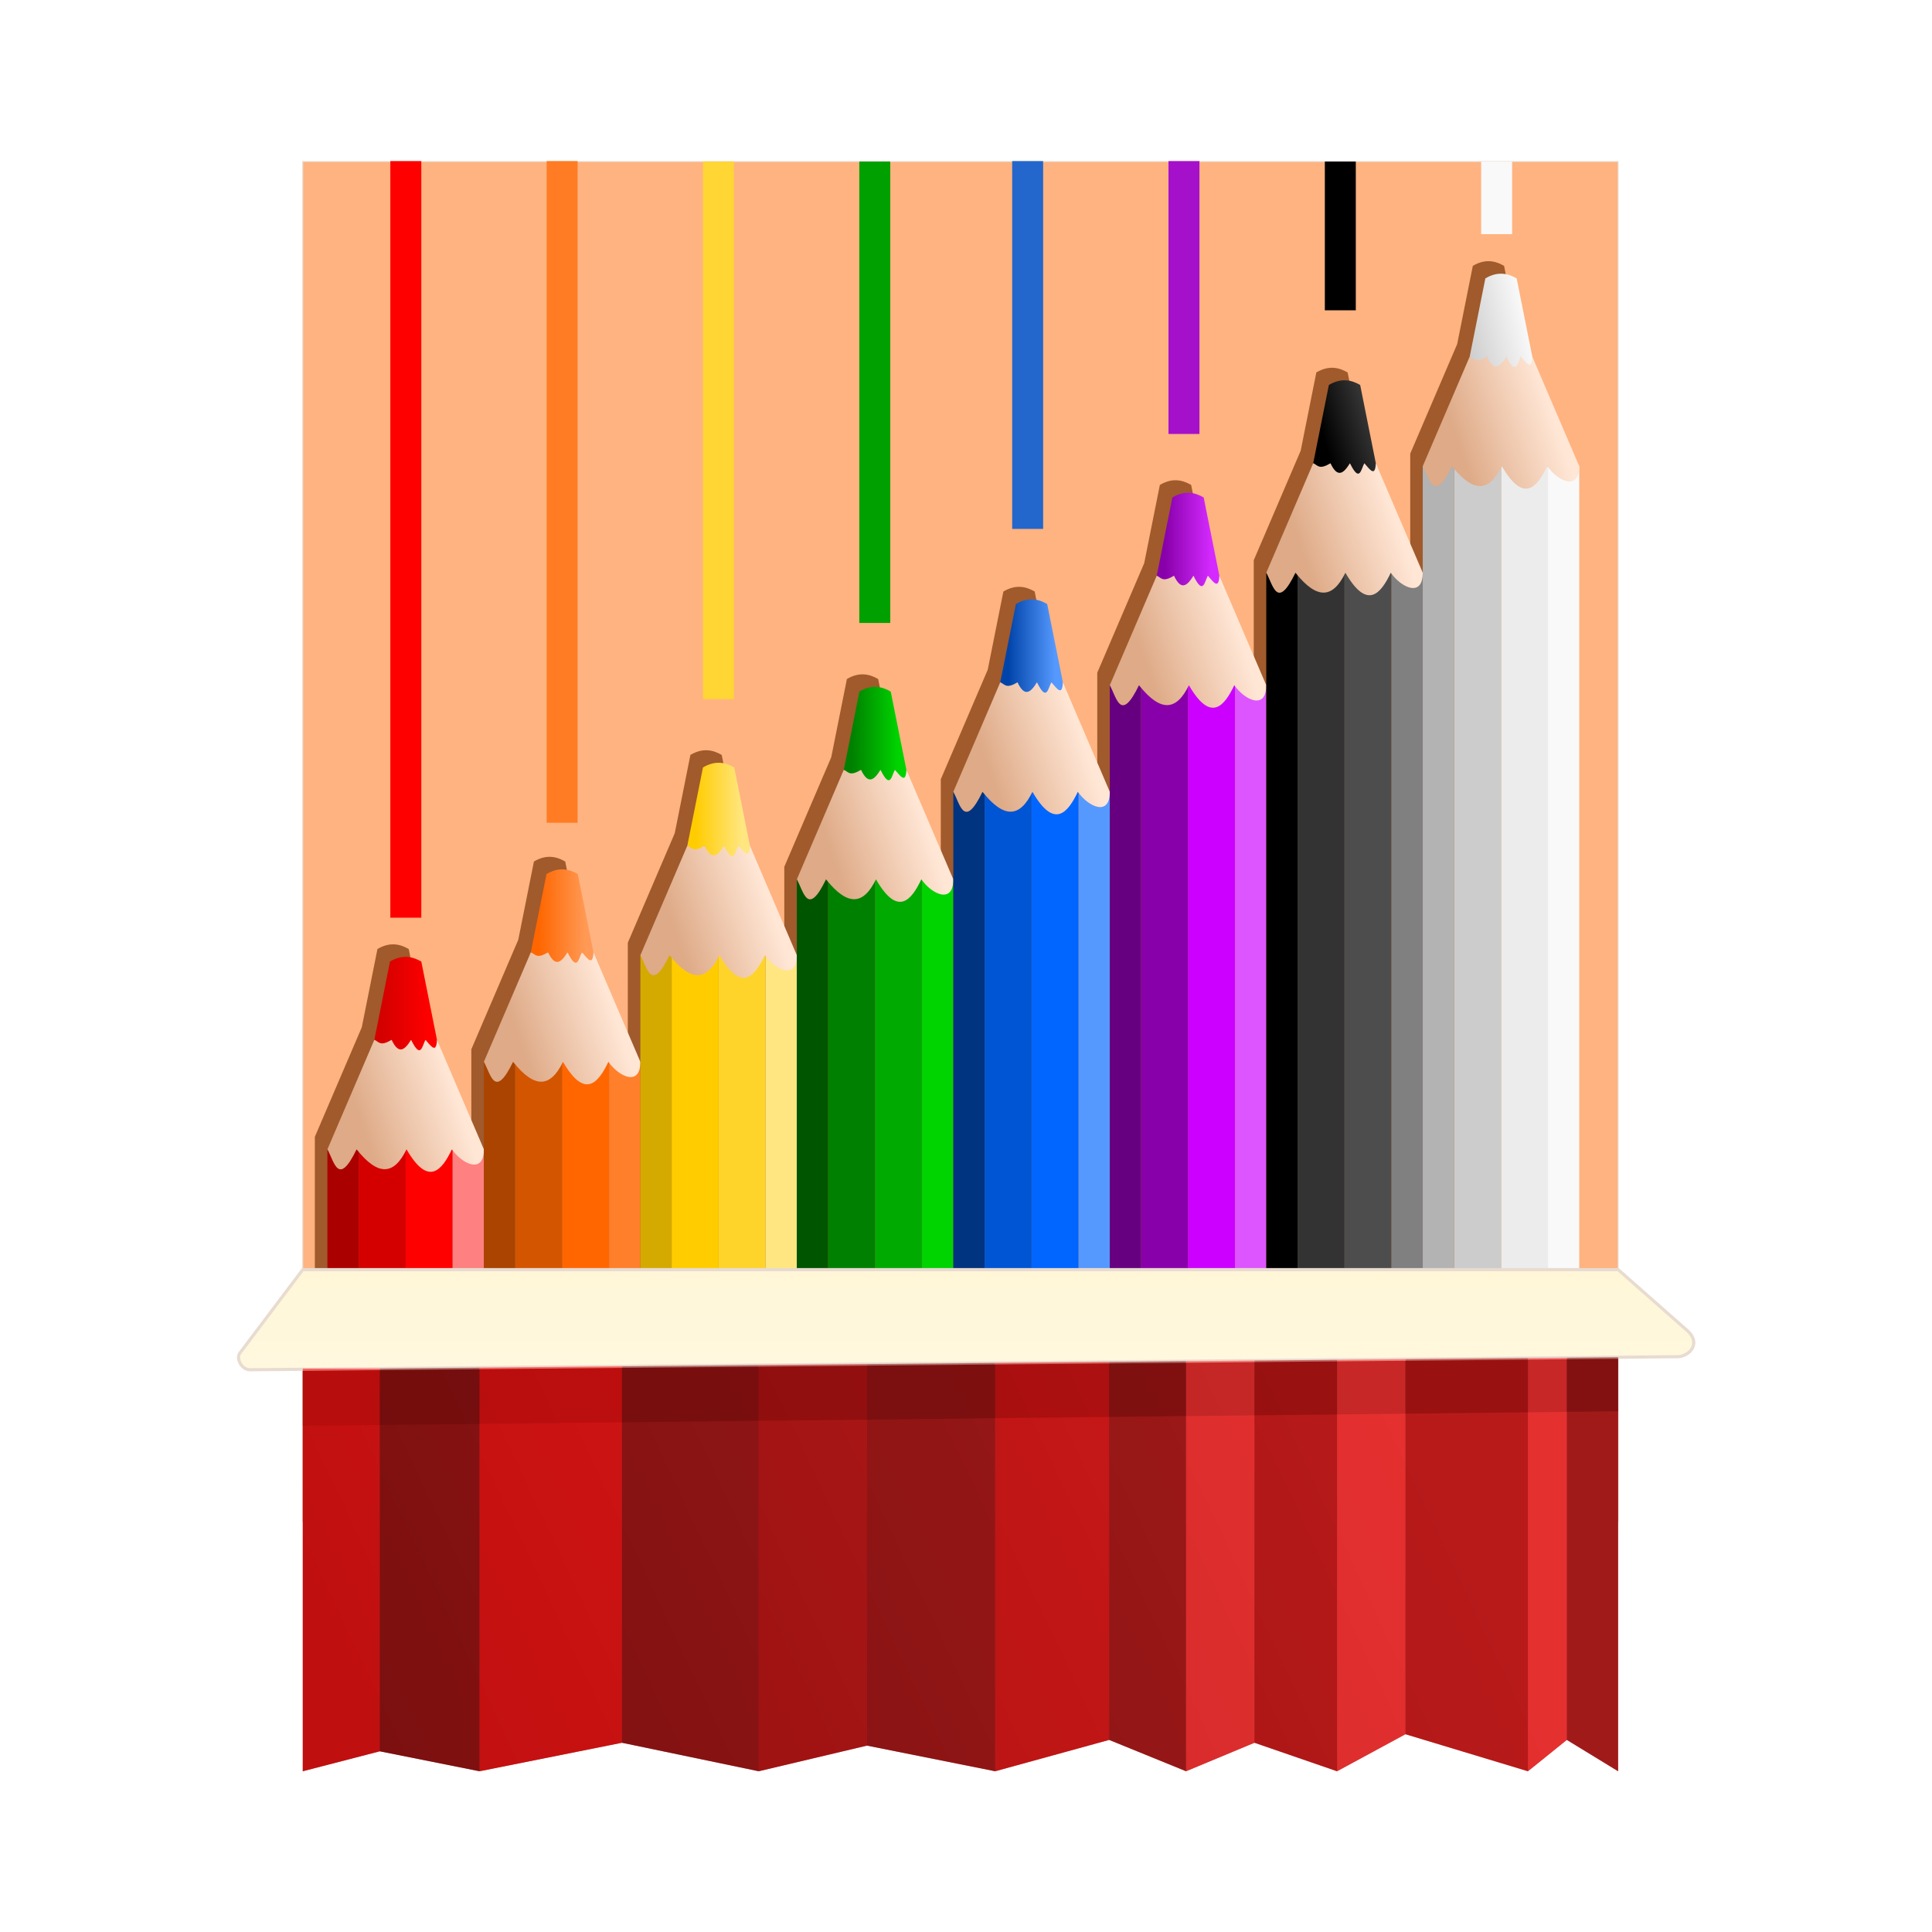 <svg:svg xmlns:dc="http://purl.org/dc/elements/1.1/" xmlns:ns1="http://sodipodi.sourceforge.net/DTD/sodipodi-0.dtd" xmlns:ns2="http://www.inkscape.org/namespaces/inkscape" xmlns:ns3="http://www.w3.org/1999/xlink" xmlns:ns5="http://creativecommons.org/ns#" xmlns:rdf="http://www.w3.org/1999/02/22-rdf-syntax-ns#" xmlns:svg="http://www.w3.org/2000/svg" height="429.052" id="svg2" version="1.1" viewBox="-52.596 -35.754 429.052 429.052" width="429.052" ns1:docname="color-pencil.svg" ns2:export-filename="C:\Users\Gustavo Ferreira\Dropbox\GRAPHIC STOCK IMAGENS\color-pencil.png" ns2:export-xdpi="350" ns2:export-ydpi="350" ns2:version="0.91 r13725">
  <svg:defs id="defs4">
    <svg:linearGradient id="linearGradient4375" ns2:collect="always">
      <svg:stop id="stop4377" offset="0" style="stop-color:#782121;stop-opacity:1" />
      <svg:stop id="stop4379" offset="1" style="stop-color:#c83737;stop-opacity:1" />
    </svg:linearGradient>
    <svg:linearGradient id="linearGradient4367" ns2:collect="always">
      <svg:stop id="stop4369" offset="0" style="stop-color:#fff8df;stop-opacity:1" />
      <svg:stop id="stop4371" offset="1" style="stop-color:#fff6d5;stop-opacity:1" />
    </svg:linearGradient>
    <svg:linearGradient id="linearGradient4352" ns2:collect="always">
      <svg:stop id="stop4354" offset="0" style="stop-color:black;stop-opacity:1" />
      <svg:stop id="stop4356" offset="1" style="stop-color:#333;stop-opacity:1" />
    </svg:linearGradient>
    <svg:linearGradient id="linearGradient4346" ns2:collect="always">
      <svg:stop id="stop4348" offset="0" style="stop-color:#ccc;stop-opacity:1" />
      <svg:stop id="stop4350" offset="1" style="stop-color:#f9f9f9;stop-opacity:1" />
    </svg:linearGradient>
    <svg:linearGradient id="linearGradient4304" ns2:collect="always">
      <svg:stop id="stop4306" offset="0" style="stop-color:#80a;stop-opacity:1" />
      <svg:stop id="stop4308" offset="1" style="stop-color:#d42aff;stop-opacity:1" />
    </svg:linearGradient>
    <svg:linearGradient id="linearGradient4298" ns2:collect="always">
      <svg:stop id="stop4300" offset="0" style="stop-color:#04a;stop-opacity:1" />
      <svg:stop id="stop4302" offset="1" style="stop-color:#59f;stop-opacity:1" />
    </svg:linearGradient>
    <svg:linearGradient id="linearGradient4292" ns2:collect="always">
      <svg:stop id="stop4294" offset="0" style="stop-color:green;stop-opacity:1" />
      <svg:stop id="stop4296" offset="1" style="stop-color:#00d400;stop-opacity:1" />
    </svg:linearGradient>
    <svg:linearGradient id="linearGradient4286" ns2:collect="always">
      <svg:stop id="stop4288" offset="0" style="stop-color:#fc0;stop-opacity:1" />
      <svg:stop id="stop4290" offset="1" style="stop-color:#ffe680;stop-opacity:1" />
    </svg:linearGradient>
    <svg:linearGradient id="linearGradient4280" ns2:collect="always">
      <svg:stop id="stop4282" offset="0" style="stop-color:#f60;stop-opacity:1" />
      <svg:stop id="stop4284" offset="1" style="stop-color:#f95;stop-opacity:1" />
    </svg:linearGradient>
    <svg:linearGradient id="linearGradient4172" ns2:collect="always">
      <svg:stop id="stop4174" offset="0" style="stop-color:#d40000;stop-opacity:1;" />
      <svg:stop id="stop4176" offset="1" style="stop-color:red;stop-opacity:1" />
    </svg:linearGradient>
    <svg:linearGradient id="linearGradient4150" ns2:collect="always">
      <svg:stop id="stop4152" offset="0" style="stop-color:#deaa87;stop-opacity:1" />
      <svg:stop id="stop4154" offset="1" style="stop-color:#ffe6d5;stop-opacity:1" />
    </svg:linearGradient>
    <svg:linearGradient gradientUnits="userSpaceOnUse" id="linearGradient4156" x1="260" x2="290" y1="632.362" y2="622.362" ns2:collect="always" ns3:href="#linearGradient4150" />
    <svg:linearGradient gradientUnits="userSpaceOnUse" id="linearGradient4178" x1="267.5" x2="282.5" y1="594.862" y2="594.862" ns2:collect="always" ns3:href="#linearGradient4172" />
    <svg:linearGradient gradientUnits="userSpaceOnUse" id="linearGradient4202" x1="260" x2="290" y1="632.362" y2="622.362" ns2:collect="always" ns3:href="#linearGradient4150" />
    <svg:linearGradient gradientUnits="userSpaceOnUse" id="linearGradient4204" x1="267.5" x2="282.5" y1="594.862" y2="594.862" ns2:collect="always" ns3:href="#linearGradient4280" />
    <svg:linearGradient gradientUnits="userSpaceOnUse" id="linearGradient4222" x1="260" x2="290" y1="632.362" y2="622.362" ns2:collect="always" ns3:href="#linearGradient4150" />
    <svg:linearGradient gradientUnits="userSpaceOnUse" id="linearGradient4224" x1="267.5" x2="282.5" y1="594.862" y2="594.862" ns2:collect="always" ns3:href="#linearGradient4286" />
    <svg:linearGradient gradientUnits="userSpaceOnUse" id="linearGradient4268" x1="260" x2="290" y1="632.362" y2="622.362" ns2:collect="always" ns3:href="#linearGradient4150" />
    <svg:linearGradient gradientUnits="userSpaceOnUse" id="linearGradient4270" x1="267.5" x2="282.5" y1="594.862" y2="594.862" ns2:collect="always" ns3:href="#linearGradient4292" />
    <svg:linearGradient gradientUnits="userSpaceOnUse" id="linearGradient4272" x1="260" x2="290" y1="632.362" y2="622.362" ns2:collect="always" ns3:href="#linearGradient4150" />
    <svg:linearGradient gradientUnits="userSpaceOnUse" id="linearGradient4274" x1="267.5" x2="282.5" y1="594.862" y2="594.862" ns2:collect="always" ns3:href="#linearGradient4298" />
    <svg:linearGradient gradientUnits="userSpaceOnUse" id="linearGradient4276" x1="260" x2="290" y1="632.362" y2="622.362" ns2:collect="always" ns3:href="#linearGradient4150" />
    <svg:linearGradient gradientUnits="userSpaceOnUse" id="linearGradient4278" x1="267.5" x2="282.5" y1="594.862" y2="594.862" ns2:collect="always" ns3:href="#linearGradient4304" />
    <svg:linearGradient gradientUnits="userSpaceOnUse" id="linearGradient4338" x1="260" x2="290" y1="632.362" y2="622.362" ns2:collect="always" ns3:href="#linearGradient4150" />
    <svg:linearGradient gradientUnits="userSpaceOnUse" id="linearGradient4340" x1="267.5" x2="282.053" y1="596.875" y2="592.402" ns2:collect="always" ns3:href="#linearGradient4352" />
    <svg:linearGradient gradientUnits="userSpaceOnUse" id="linearGradient4342" x1="260" x2="290" y1="632.362" y2="622.362" ns2:collect="always" ns3:href="#linearGradient4150" />
    <svg:linearGradient gradientUnits="userSpaceOnUse" id="linearGradient4344" x1="261.685" x2="281.829" y1="596.092" y2="591.283" ns2:collect="always" ns3:href="#linearGradient4346" />
    <svg:linearGradient gradientUnits="userSpaceOnUse" id="linearGradient4373" x1="485.717" x2="485.717" y1="713.651" y2="672.767" ns2:collect="always" ns3:href="#linearGradient4367" />
    <svg:linearGradient gradientUnits="userSpaceOnUse" id="linearGradient4381" x1="272.969" x2="584.215" y1="849.379" y2="702.873" ns2:collect="always" ns3:href="#linearGradient4375" />
    <svg:filter height="1.027" id="filter4587" style="color-interpolation-filters:sRGB" width="1.022" x="-0.011" y="-0.013" ns2:collect="always">
      <svg:feGaussianBlur id="feGaussianBlur4589" stdDeviation="1.825" ns2:collect="always" />
    </svg:filter>
  </svg:defs>
  <ns1:namedview bordercolor="#666666" borderopacity="1.0" fit-margin-bottom="0" fit-margin-left="0" fit-margin-right="0" fit-margin-top="0" id="base" pagecolor="#ffffff" showgrid="false" showguides="false" ns2:bbox-nodes="true" ns2:bbox-paths="true" ns2:current-layer="layer1" ns2:cx="-197.70348" ns2:cy="29.43805" ns2:document-units="px" ns2:object-nodes="true" ns2:object-paths="true" ns2:pageopacity="0.0" ns2:pageshadow="2" ns2:snap-bbox="true" ns2:snap-bbox-edge-midpoints="true" ns2:snap-bbox-midpoints="true" ns2:snap-center="true" ns2:snap-global="true" ns2:snap-intersection-paths="true" ns2:snap-midpoints="true" ns2:snap-object-midpoints="true" ns2:snap-page="true" ns2:snap-smooth-nodes="true" ns2:snap-text-baseline="true" ns2:zoom="0.62004635">
    <ns2:grid id="grid4136" originx="-221.08" originy="-368.232" type="xygrid" />
  </ns1:namedview>
  <svg:g id="layer1" transform="translate(-221.08,-326.587)" ns2:groupmode="layer" ns2:label="Camada 1">
    <svg:g id="g4728" transform="matrix(0.695,0,0,0.695,67.445,99.631)">
      <svg:path d="m 242.126,326.737 420.3,0 0,434.518 -420.3,0 z" id="rect4361" style="opacity:1;fill:#ffb380;fill-opacity:1;stroke:#e8dbd0;stroke-width:0.3;stroke-linecap:butt;stroke-linejoin:miter;stroke-miterlimit:4;stroke-dasharray:none;stroke-dashoffset:0;stroke-opacity:1" ns2:connector-curvature="0" />
      <svg:path d="m 270.107,326.587 9.893,0 0,241.761 -9.893,0 z" id="rect4711" style="opacity:1;fill:red;fill-opacity:1;stroke:none;stroke-width:1;stroke-linecap:butt;stroke-linejoin:miter;stroke-miterlimit:4;stroke-dasharray:none;stroke-dashoffset:0;stroke-opacity:1" ns2:connector-curvature="0" />
      <svg:g id="g4652">
        <svg:path d="m 620.785,358.57 c -1.48,0.036 -3.069,0.477 -4.785,1.496 l -5,25 -15,35 0,34.057 -15,-35 -5,-25 c -2.823,-1.638 -6.077,-2.329 -10,0 l -5,25 -15,35 0,35.943 -15,-35 -5,-25 c -2.823,-1.638 -6.077,-2.329 -10,0 l -5,25 -15,35 0,34.057 -15,-35 -5,-25 c -2.823,-1.638 -6.077,-2.329 -10,0 l -5,25 -15,35 0,27.965 -15,-35 -5,-25 c -2.823,-1.638 -6.077,-2.329 -10,0 l -5,25 -15,35 0,24.252 -15,-35 -5,-25 c -2.823,-1.638 -6.077,-2.329 -10,0 l -5,25 -15,35 0,34.057 -15,-35 -5,-25 c -2.823,-1.638 -6.077,-2.329 -10,0 l -5,25 -15,35 0,27.965 -15,-35 -5,-25 c -2.823,-1.638 -6.077,-2.329 -10,0 l -5,25 -15,35 0,50 c 148.656,0.134 265.682,0.15 400,0.15 l 0,-268.445 -15,-35 -5,-25 c -1.588,-0.921 -3.312,-1.543 -5.215,-1.496 z" id="path4388" style="opacity:1;fill:#a05a2c;fill-opacity:1;stroke:none;stroke-width:4.4;stroke-linecap:butt;stroke-linejoin:miter;stroke-miterlimit:4;stroke-dasharray:none;stroke-dashoffset:0;stroke-opacity:1;filter:url(#filter4587)" ns1:nodetypes="sccccccccccccccccccccccccccccccccccccccccccccccccccs" ns2:connector-curvature="0" />
        <svg:g id="g4180">
          <svg:path d="m 250,682.362 10,0 0,-40 -10,0 z" id="path4138" style="opacity:1;fill:#a00;fill-opacity:1;stroke:none;stroke-width:4.4;stroke-linecap:butt;stroke-linejoin:miter;stroke-miterlimit:4;stroke-dasharray:none;stroke-dashoffset:0;stroke-opacity:1" ns1:nodetypes="ccccc" ns2:connector-curvature="0" />
          <svg:path d="m 260,642.362 15,0 0,40 -15,0 z" id="path4140" style="opacity:1;fill:#d40000;fill-opacity:1;stroke:none;stroke-width:4.4;stroke-linecap:butt;stroke-linejoin:miter;stroke-miterlimit:4;stroke-dasharray:none;stroke-dashoffset:0;stroke-opacity:1" ns1:nodetypes="ccccc" ns2:connector-curvature="0" />
          <svg:path d="m 275,642.362 15,0 0,40 -15,0 z" id="path4142" style="opacity:1;fill:red;fill-opacity:1;stroke:none;stroke-width:4.4;stroke-linecap:butt;stroke-linejoin:miter;stroke-miterlimit:4;stroke-dasharray:none;stroke-dashoffset:0;stroke-opacity:1" ns1:nodetypes="ccccc" ns2:connector-curvature="0" />
          <svg:path d="m 290,642.362 10,0 0,40 -10,0 z" id="path4144" style="opacity:1;fill:#ff8080;fill-opacity:1;stroke:none;stroke-width:4.4;stroke-linecap:butt;stroke-linejoin:miter;stroke-miterlimit:4;stroke-dasharray:none;stroke-dashoffset:0;stroke-opacity:1" ns1:nodetypes="ccccc" ns2:connector-curvature="0" />
          <svg:path d="m 250,642.362 c 2.208,3.96 3.458,12.139 9.325,0 7.006,8.81 12.018,8.118 15.954,0 7.013,12.157 11.345,6.618 14.504,0 3.406,4.852 10.217,7.979 10.217,0 l -15,-35 -20,0 z" id="path4146" style="opacity:1;fill:url(#linearGradient4156);fill-opacity:1;stroke:none;stroke-width:4.4;stroke-linecap:butt;stroke-linejoin:miter;stroke-miterlimit:4;stroke-dasharray:none;stroke-dashoffset:0;stroke-opacity:1" ns1:nodetypes="cccccccc" ns2:connector-curvature="0" />
          <svg:path d="m 265,607.362 5,-25 c 3.923,-2.329 7.177,-1.638 10,0 l 5,25 c -0.171,4.683 -2.026,1.864 -3.667,0 -1.062,1.887 -1.451,6.466 -4.601,0 -1.917,3.105 -3.895,5.007 -6.225,0 -3.704,2.283 -4.12,0.548 -5.507,0 z" id="path4148" style="opacity:1;fill:url(#linearGradient4178);fill-opacity:1;stroke:none;stroke-width:4.4;stroke-linecap:butt;stroke-linejoin:miter;stroke-miterlimit:4;stroke-dasharray:none;stroke-dashoffset:0;stroke-opacity:1" ns1:nodetypes="cccccccc" ns2:connector-curvature="0" />
        </svg:g>
        <svg:g id="g4188" transform="translate(50,-27.965)">
          <svg:path d="m 250,710.477 10,0 0,-68.115 -10,0 z" id="path4190" style="opacity:1;fill:#a40;fill-opacity:1;stroke:none;stroke-width:4.4;stroke-linecap:butt;stroke-linejoin:miter;stroke-miterlimit:4;stroke-dasharray:none;stroke-dashoffset:0;stroke-opacity:1" ns1:nodetypes="ccccc" ns2:connector-curvature="0" />
          <svg:path d="m 260,642.362 15,0 0,68.115 -15,0 z" id="path4192" style="opacity:1;fill:#d45500;fill-opacity:1;stroke:none;stroke-width:4.4;stroke-linecap:butt;stroke-linejoin:miter;stroke-miterlimit:4;stroke-dasharray:none;stroke-dashoffset:0;stroke-opacity:1" ns1:nodetypes="ccccc" ns2:connector-curvature="0" />
          <svg:path d="m 275,642.362 15,0 0,68.115 -15,0 z" id="path4194" style="opacity:1;fill:#f60;fill-opacity:1;stroke:none;stroke-width:4.4;stroke-linecap:butt;stroke-linejoin:miter;stroke-miterlimit:4;stroke-dasharray:none;stroke-dashoffset:0;stroke-opacity:1" ns1:nodetypes="ccccc" ns2:connector-curvature="0" />
          <svg:path d="m 290,642.362 10,0 0,68.115 -10,0 z" id="path4196" style="opacity:1;fill:#ff7f2a;fill-opacity:1;stroke:none;stroke-width:4.4;stroke-linecap:butt;stroke-linejoin:miter;stroke-miterlimit:4;stroke-dasharray:none;stroke-dashoffset:0;stroke-opacity:1" ns1:nodetypes="ccccc" ns2:connector-curvature="0" />
          <svg:path d="m 250,642.362 c 2.208,3.96 3.458,12.139 9.325,0 7.006,8.81 12.018,8.118 15.954,0 7.013,12.157 11.345,6.618 14.504,0 3.406,4.852 10.217,7.979 10.217,0 l -15,-35 -20,0 z" id="path4198" style="opacity:1;fill:url(#linearGradient4202);fill-opacity:1;stroke:none;stroke-width:4.4;stroke-linecap:butt;stroke-linejoin:miter;stroke-miterlimit:4;stroke-dasharray:none;stroke-dashoffset:0;stroke-opacity:1" ns1:nodetypes="cccccccc" ns2:connector-curvature="0" />
          <svg:path d="m 265,607.362 5,-25 c 3.923,-2.329 7.177,-1.638 10,0 l 5,25 c -0.171,4.683 -2.026,1.864 -3.667,0 -1.062,1.887 -1.451,6.466 -4.601,0 -1.917,3.105 -3.895,5.007 -6.225,0 -3.704,2.283 -4.12,0.548 -5.507,0 z" id="path4200" style="opacity:1;fill:url(#linearGradient4204);fill-opacity:1;stroke:none;stroke-width:4.4;stroke-linecap:butt;stroke-linejoin:miter;stroke-miterlimit:4;stroke-dasharray:none;stroke-dashoffset:0;stroke-opacity:1" ns1:nodetypes="cccccccc" ns2:connector-curvature="0" />
        </svg:g>
        <svg:g id="g4208" transform="translate(100,-62.023)">
          <svg:path d="m 250,744.535 10,0 0,-102.173 -10,0 z" id="path4210" style="opacity:1;fill:#d4aa00;fill-opacity:1;stroke:none;stroke-width:4.4;stroke-linecap:butt;stroke-linejoin:miter;stroke-miterlimit:4;stroke-dasharray:none;stroke-dashoffset:0;stroke-opacity:1" ns1:nodetypes="ccccc" ns2:connector-curvature="0" />
          <svg:path d="m 260,642.362 15,0 0,102.173 -15,0 z" id="path4212" style="opacity:1;fill:#fc0;fill-opacity:1;stroke:none;stroke-width:4.4;stroke-linecap:butt;stroke-linejoin:miter;stroke-miterlimit:4;stroke-dasharray:none;stroke-dashoffset:0;stroke-opacity:1" ns1:nodetypes="ccccc" ns2:connector-curvature="0" />
          <svg:path d="m 275,642.362 15,0 0,102.173 -15,0 z" id="path4214" style="opacity:1;fill:#ffd42a;fill-opacity:1;stroke:none;stroke-width:4.4;stroke-linecap:butt;stroke-linejoin:miter;stroke-miterlimit:4;stroke-dasharray:none;stroke-dashoffset:0;stroke-opacity:1" ns1:nodetypes="ccccc" ns2:connector-curvature="0" />
          <svg:path d="m 290,642.362 10,0 0,102.173 -10,0 z" id="path4216" style="opacity:1;fill:#ffe680;fill-opacity:1;stroke:none;stroke-width:4.4;stroke-linecap:butt;stroke-linejoin:miter;stroke-miterlimit:4;stroke-dasharray:none;stroke-dashoffset:0;stroke-opacity:1" ns1:nodetypes="ccccc" ns2:connector-curvature="0" />
          <svg:path d="m 250,642.362 c 2.208,3.96 3.458,12.139 9.325,0 7.006,8.81 12.018,8.118 15.954,0 7.013,12.157 11.345,6.618 14.504,0 3.406,4.852 10.217,7.979 10.217,0 l -15,-35 -20,0 z" id="path4218" style="opacity:1;fill:url(#linearGradient4222);fill-opacity:1;stroke:none;stroke-width:4.4;stroke-linecap:butt;stroke-linejoin:miter;stroke-miterlimit:4;stroke-dasharray:none;stroke-dashoffset:0;stroke-opacity:1" ns1:nodetypes="cccccccc" ns2:connector-curvature="0" />
          <svg:path d="m 265,607.362 5,-25 c 3.923,-2.329 7.177,-1.638 10,0 l 5,25 c -0.171,4.683 -2.026,1.864 -3.667,0 -1.062,1.887 -1.451,6.466 -4.601,0 -1.917,3.105 -3.895,5.007 -6.225,0 -3.704,2.283 -4.12,0.548 -5.507,0 z" id="path4220" style="opacity:1;fill:url(#linearGradient4224);fill-opacity:1;stroke:none;stroke-width:4.4;stroke-linecap:butt;stroke-linejoin:miter;stroke-miterlimit:4;stroke-dasharray:none;stroke-dashoffset:0;stroke-opacity:1" ns1:nodetypes="cccccccc" ns2:connector-curvature="0" />
        </svg:g>
        <svg:g id="g4226" transform="translate(150,-86.273)">
          <svg:path d="m 250,768.636 10,0 0,-126.273 -10,0 z" id="path4228" style="opacity:1;fill:#050;fill-opacity:1;stroke:none;stroke-width:4.4;stroke-linecap:butt;stroke-linejoin:miter;stroke-miterlimit:4;stroke-dasharray:none;stroke-dashoffset:0;stroke-opacity:1" ns1:nodetypes="ccccc" ns2:connector-curvature="0" />
          <svg:path d="m 260,642.362 15,0 0,126.273 -15,0 z" id="path4230" style="opacity:1;fill:green;fill-opacity:1;stroke:none;stroke-width:4.4;stroke-linecap:butt;stroke-linejoin:miter;stroke-miterlimit:4;stroke-dasharray:none;stroke-dashoffset:0;stroke-opacity:1" ns1:nodetypes="ccccc" ns2:connector-curvature="0" />
          <svg:path d="m 275,642.362 15,0 0,126.273 -15,0 z" id="path4232" style="opacity:1;fill:#0a0;fill-opacity:1;stroke:none;stroke-width:4.4;stroke-linecap:butt;stroke-linejoin:miter;stroke-miterlimit:4;stroke-dasharray:none;stroke-dashoffset:0;stroke-opacity:1" ns1:nodetypes="ccccc" ns2:connector-curvature="0" />
          <svg:path d="m 290,642.362 10,0 0,126.273 -10,0 z" id="path4234" style="opacity:1;fill:#00d400;fill-opacity:1;stroke:none;stroke-width:4.4;stroke-linecap:butt;stroke-linejoin:miter;stroke-miterlimit:4;stroke-dasharray:none;stroke-dashoffset:0;stroke-opacity:1" ns1:nodetypes="ccccc" ns2:connector-curvature="0" />
          <svg:path d="m 250,642.362 c 2.208,3.96 3.458,12.139 9.325,0 7.006,8.81 12.018,8.118 15.954,0 7.013,12.157 11.345,6.618 14.504,0 3.406,4.852 10.217,7.979 10.217,0 l -15,-35 -20,0 z" id="path4236" style="opacity:1;fill:url(#linearGradient4268);fill-opacity:1;stroke:none;stroke-width:4.4;stroke-linecap:butt;stroke-linejoin:miter;stroke-miterlimit:4;stroke-dasharray:none;stroke-dashoffset:0;stroke-opacity:1" ns1:nodetypes="cccccccc" ns2:connector-curvature="0" />
          <svg:path d="m 265,607.362 5,-25 c 3.923,-2.329 7.177,-1.638 10,0 l 5,25 c -0.171,4.683 -2.026,1.864 -3.667,0 -1.062,1.887 -1.451,6.466 -4.601,0 -1.917,3.105 -3.895,5.007 -6.225,0 -3.704,2.283 -4.12,0.548 -5.507,0 z" id="path4238" style="opacity:1;fill:url(#linearGradient4270);fill-opacity:1;stroke:none;stroke-width:4.4;stroke-linecap:butt;stroke-linejoin:miter;stroke-miterlimit:4;stroke-dasharray:none;stroke-dashoffset:0;stroke-opacity:1" ns1:nodetypes="cccccccc" ns2:connector-curvature="0" />
        </svg:g>
        <svg:g id="g4240" transform="translate(200,-114.239)">
          <svg:path d="m 250,796.751 10,0 0,-154.389 -10,0 z" id="path4242" style="opacity:1;fill:#003380;fill-opacity:1;stroke:none;stroke-width:4.4;stroke-linecap:butt;stroke-linejoin:miter;stroke-miterlimit:4;stroke-dasharray:none;stroke-dashoffset:0;stroke-opacity:1" ns1:nodetypes="ccccc" ns2:connector-curvature="0" />
          <svg:path d="m 260,642.362 15,0 0,154.389 -15,0 z" id="path4244" style="opacity:1;fill:#0055d4;fill-opacity:1;stroke:none;stroke-width:4.4;stroke-linecap:butt;stroke-linejoin:miter;stroke-miterlimit:4;stroke-dasharray:none;stroke-dashoffset:0;stroke-opacity:1" ns1:nodetypes="ccccc" ns2:connector-curvature="0" />
          <svg:path d="m 275,642.362 15,0 0,154.389 -15,0 z" id="path4246" style="opacity:1;fill:#06f;fill-opacity:1;stroke:none;stroke-width:4.4;stroke-linecap:butt;stroke-linejoin:miter;stroke-miterlimit:4;stroke-dasharray:none;stroke-dashoffset:0;stroke-opacity:1" ns1:nodetypes="ccccc" ns2:connector-curvature="0" />
          <svg:path d="m 290,642.362 10,0 0,154.389 -10,0 z" id="path4248" style="opacity:1;fill:#59f;fill-opacity:1;stroke:none;stroke-width:4.4;stroke-linecap:butt;stroke-linejoin:miter;stroke-miterlimit:4;stroke-dasharray:none;stroke-dashoffset:0;stroke-opacity:1" ns1:nodetypes="ccccc" ns2:connector-curvature="0" />
          <svg:path d="m 250,642.362 c 2.208,3.96 3.458,12.139 9.325,0 7.006,8.81 12.018,8.118 15.954,0 7.013,12.157 11.345,6.618 14.504,0 3.406,4.852 10.217,7.979 10.217,0 l -15,-35 -20,0 z" id="path4250" style="opacity:1;fill:url(#linearGradient4272);fill-opacity:1;stroke:none;stroke-width:4.4;stroke-linecap:butt;stroke-linejoin:miter;stroke-miterlimit:4;stroke-dasharray:none;stroke-dashoffset:0;stroke-opacity:1" ns1:nodetypes="cccccccc" ns2:connector-curvature="0" />
          <svg:path d="m 265,607.362 5,-25 c 3.923,-2.329 7.177,-1.638 10,0 l 5,25 c -0.171,4.683 -2.026,1.864 -3.667,0 -1.062,1.887 -1.451,6.466 -4.601,0 -1.917,3.105 -3.895,5.007 -6.225,0 -3.704,2.283 -4.12,0.548 -5.507,0 z" id="path4252" style="opacity:1;fill:url(#linearGradient4274);fill-opacity:1;stroke:none;stroke-width:4.4;stroke-linecap:butt;stroke-linejoin:miter;stroke-miterlimit:4;stroke-dasharray:none;stroke-dashoffset:0;stroke-opacity:1" ns1:nodetypes="cccccccc" ns2:connector-curvature="0" />
        </svg:g>
        <svg:g id="g4254" transform="translate(250,-148.296)">
          <svg:path d="m 250,830.808 10,0 0,-188.446 -10,0 z" id="path4256" style="opacity:1;fill:#660080;fill-opacity:1;stroke:none;stroke-width:4.4;stroke-linecap:butt;stroke-linejoin:miter;stroke-miterlimit:4;stroke-dasharray:none;stroke-dashoffset:0;stroke-opacity:1" ns1:nodetypes="ccccc" ns2:connector-curvature="0" />
          <svg:path d="m 260,642.362 15,0 0,188.446 -15,0 z" id="path4258" style="opacity:1;fill:#80a;fill-opacity:1;stroke:none;stroke-width:4.4;stroke-linecap:butt;stroke-linejoin:miter;stroke-miterlimit:4;stroke-dasharray:none;stroke-dashoffset:0;stroke-opacity:1" ns1:nodetypes="ccccc" ns2:connector-curvature="0" />
          <svg:path d="m 275,642.362 15,0 0,188.446 -15,0 z" id="path4260" style="opacity:1;fill:#c0f;fill-opacity:1;stroke:none;stroke-width:4.4;stroke-linecap:butt;stroke-linejoin:miter;stroke-miterlimit:4;stroke-dasharray:none;stroke-dashoffset:0;stroke-opacity:1" ns1:nodetypes="ccccc" ns2:connector-curvature="0" />
          <svg:path d="m 290,642.362 10,0 0,188.446 -10,0 z" id="path4262" style="opacity:1;fill:#d5f;fill-opacity:1;stroke:none;stroke-width:4.4;stroke-linecap:butt;stroke-linejoin:miter;stroke-miterlimit:4;stroke-dasharray:none;stroke-dashoffset:0;stroke-opacity:1" ns1:nodetypes="ccccc" ns2:connector-curvature="0" />
          <svg:path d="m 250,642.362 c 2.208,3.96 3.458,12.139 9.325,0 7.006,8.81 12.018,8.118 15.954,0 7.013,12.157 11.345,6.618 14.504,0 3.406,4.852 10.217,7.979 10.217,0 l -15,-35 -20,0 z" id="path4264" style="opacity:1;fill:url(#linearGradient4276);fill-opacity:1;stroke:none;stroke-width:4.4;stroke-linecap:butt;stroke-linejoin:miter;stroke-miterlimit:4;stroke-dasharray:none;stroke-dashoffset:0;stroke-opacity:1" ns1:nodetypes="cccccccc" ns2:connector-curvature="0" />
          <svg:path d="m 265,607.362 5,-25 c 3.923,-2.329 7.177,-1.638 10,0 l 5,25 c -0.171,4.683 -2.026,1.864 -3.667,0 -1.062,1.887 -1.451,6.466 -4.601,0 -1.917,3.105 -3.895,5.007 -6.225,0 -3.704,2.283 -4.12,0.548 -5.507,0 z" id="path4266" style="opacity:1;fill:url(#linearGradient4278);fill-opacity:1;stroke:none;stroke-width:4.4;stroke-linecap:butt;stroke-linejoin:miter;stroke-miterlimit:4;stroke-dasharray:none;stroke-dashoffset:0;stroke-opacity:1" ns1:nodetypes="cccccccc" ns2:connector-curvature="0" />
        </svg:g>
        <svg:g id="g4310" transform="translate(300,-184.239)">
          <svg:path d="m 250,866.751 10,0 0,-224.389 -10,0 z" id="path4312" style="opacity:1;fill:black;fill-opacity:1;stroke:none;stroke-width:4.4;stroke-linecap:butt;stroke-linejoin:miter;stroke-miterlimit:4;stroke-dasharray:none;stroke-dashoffset:0;stroke-opacity:1" ns1:nodetypes="ccccc" ns2:connector-curvature="0" />
          <svg:path d="m 260,642.362 15,0 0,224.389 -15,0 z" id="path4314" style="opacity:1;fill:#333;fill-opacity:1;stroke:none;stroke-width:4.4;stroke-linecap:butt;stroke-linejoin:miter;stroke-miterlimit:4;stroke-dasharray:none;stroke-dashoffset:0;stroke-opacity:1" ns1:nodetypes="ccccc" ns2:connector-curvature="0" />
          <svg:path d="m 275,642.362 15,0 0,224.389 -15,0 z" id="path4316" style="opacity:1;fill:#4d4d4d;fill-opacity:1;stroke:none;stroke-width:4.4;stroke-linecap:butt;stroke-linejoin:miter;stroke-miterlimit:4;stroke-dasharray:none;stroke-dashoffset:0;stroke-opacity:1" ns1:nodetypes="ccccc" ns2:connector-curvature="0" />
          <svg:path d="m 290,642.362 10,0 0,224.389 -10,0 z" id="path4318" style="opacity:1;fill:gray;fill-opacity:1;stroke:none;stroke-width:4.4;stroke-linecap:butt;stroke-linejoin:miter;stroke-miterlimit:4;stroke-dasharray:none;stroke-dashoffset:0;stroke-opacity:1" ns1:nodetypes="ccccc" ns2:connector-curvature="0" />
          <svg:path d="m 250,642.362 c 2.208,3.96 3.458,12.139 9.325,0 7.006,8.81 12.018,8.118 15.954,0 7.013,12.157 11.345,6.618 14.504,0 3.406,4.852 10.217,7.979 10.217,0 l -15,-35 -20,0 z" id="path4320" style="opacity:1;fill:url(#linearGradient4338);fill-opacity:1;stroke:none;stroke-width:4.4;stroke-linecap:butt;stroke-linejoin:miter;stroke-miterlimit:4;stroke-dasharray:none;stroke-dashoffset:0;stroke-opacity:1" ns1:nodetypes="cccccccc" ns2:connector-curvature="0" />
          <svg:path d="m 265,607.362 5,-25 c 3.923,-2.329 7.177,-1.638 10,0 l 5,25 c -0.171,4.683 -2.026,1.864 -3.667,0 -1.062,1.887 -1.451,6.466 -4.601,0 -1.917,3.105 -3.895,5.007 -6.225,0 -3.704,2.283 -4.12,0.548 -5.507,0 z" id="path4322" style="opacity:1;fill:url(#linearGradient4340);fill-opacity:1;stroke:none;stroke-width:4.4;stroke-linecap:butt;stroke-linejoin:miter;stroke-miterlimit:4;stroke-dasharray:none;stroke-dashoffset:0;stroke-opacity:1" ns1:nodetypes="cccccccc" ns2:connector-curvature="0" />
        </svg:g>
        <svg:g id="g4324" transform="translate(350,-218.296)">
          <svg:path d="m 250,900.808 10,0 0,-258.446 -10,0 z" id="path4326" style="opacity:1;fill:#b3b3b3;fill-opacity:1;stroke:none;stroke-width:4.4;stroke-linecap:butt;stroke-linejoin:miter;stroke-miterlimit:4;stroke-dasharray:none;stroke-dashoffset:0;stroke-opacity:1" ns1:nodetypes="ccccc" ns2:connector-curvature="0" />
          <svg:path d="m 260,642.362 15,0 0,258.446 -15,0 z" id="path4328" style="opacity:1;fill:#ccc;fill-opacity:1;stroke:none;stroke-width:4.4;stroke-linecap:butt;stroke-linejoin:miter;stroke-miterlimit:4;stroke-dasharray:none;stroke-dashoffset:0;stroke-opacity:1" ns1:nodetypes="ccccc" ns2:connector-curvature="0" />
          <svg:path d="m 275,642.362 15,0 0,258.446 -15,0 z" id="path4330" style="opacity:1;fill:#ececec;fill-opacity:1;stroke:none;stroke-width:4.4;stroke-linecap:butt;stroke-linejoin:miter;stroke-miterlimit:4;stroke-dasharray:none;stroke-dashoffset:0;stroke-opacity:1" ns1:nodetypes="ccccc" ns2:connector-curvature="0" />
          <svg:path d="m 290,642.362 10,0 0,258.446 -10,0 z" id="path4332" style="opacity:1;fill:#f9f9f9;fill-opacity:1;stroke:none;stroke-width:4.4;stroke-linecap:butt;stroke-linejoin:miter;stroke-miterlimit:4;stroke-dasharray:none;stroke-dashoffset:0;stroke-opacity:1" ns1:nodetypes="ccccc" ns2:connector-curvature="0" />
          <svg:path d="m 250,642.362 c 2.208,3.96 3.458,12.139 9.325,0 7.006,8.81 12.018,8.118 15.954,0 7.013,12.157 11.345,6.618 14.504,0 3.406,4.852 10.217,7.979 10.217,0 l -15,-35 -20,0 z" id="path4334" style="opacity:1;fill:url(#linearGradient4342);fill-opacity:1;stroke:none;stroke-width:4.4;stroke-linecap:butt;stroke-linejoin:miter;stroke-miterlimit:4;stroke-dasharray:none;stroke-dashoffset:0;stroke-opacity:1" ns1:nodetypes="cccccccc" ns2:connector-curvature="0" />
          <svg:path d="m 265,607.362 5,-25 c 3.923,-2.329 7.177,-1.638 10,0 l 5,25 c -0.171,4.683 -2.026,1.864 -3.667,0 -1.062,1.887 -1.451,6.466 -4.601,0 -1.917,3.105 -3.895,5.007 -6.225,0 -3.704,2.283 -4.12,0.548 -5.507,0 z" id="path4336" style="opacity:1;fill:url(#linearGradient4344);fill-opacity:1;stroke:none;stroke-width:4.4;stroke-linecap:butt;stroke-linejoin:miter;stroke-miterlimit:4;stroke-dasharray:none;stroke-dashoffset:0;stroke-opacity:1" ns1:nodetypes="cccccccc" ns2:connector-curvature="0" />
        </svg:g>
      </svg:g>
      <svg:g id="g4633">
        <svg:path d="m 242.126,681.422 420.3,0 0,159.665 -16.387,-10.014 -12.419,10.014 -39.146,-11.835 -21.849,11.835 -26.401,-9.104 -21.849,9.104 -24.58,-10.014 -36.415,10.014 -40.967,-8.193 -34.594,8.193 -43.698,-9.104 -45.519,9.104 -31.863,-6.373 -24.614,6.373 z" id="rect4358" style="opacity:1;fill:url(#linearGradient4381);fill-opacity:1;stroke:none;stroke-width:0.3;stroke-linecap:butt;stroke-linejoin:miter;stroke-miterlimit:4;stroke-dasharray:none;stroke-dashoffset:0;stroke-opacity:1" ns1:nodetypes="cccccccccccccccccc" ns2:connector-curvature="0" />
        <svg:path d="m 242.126,694.88 420.3,0 -2e-5,31.187 -420.3,4.641 z" id="rect4383" style="opacity:1;fill:#501616;fill-opacity:0.534;stroke:none;stroke-width:0.3;stroke-linecap:butt;stroke-linejoin:miter;stroke-miterlimit:4;stroke-dasharray:none;stroke-dashoffset:0;stroke-opacity:1" ns1:nodetypes="ccccc" ns2:connector-curvature="0" />
        <svg:path d="m 242.126,680.8 420.3,0 22.405,19.758 c 3.753,3.651 0.953,7.573 -3.08,8.063 l -456.638,4.173 c -2.738,-0.122 -4.232,-3.782 -3.172,-5.203 z" id="rect4364" style="opacity:1;fill:url(#linearGradient4373);fill-opacity:1;stroke:#e8dbd0;stroke-width:1;stroke-linecap:butt;stroke-linejoin:miter;stroke-miterlimit:4;stroke-dasharray:none;stroke-dashoffset:0;stroke-opacity:1" ns1:nodetypes="ccccccc" ns2:connector-curvature="0" />
        <svg:path d="m 242.126,841.088 24.614,-6.373 0,-122.301 -24.614,0 z" id="path4599" style="opacity:1;fill:red;fill-opacity:0.534;stroke:none;stroke-width:0.3;stroke-linecap:butt;stroke-linejoin:miter;stroke-miterlimit:4;stroke-dasharray:none;stroke-dashoffset:0;stroke-opacity:1" ns2:connector-curvature="0" />
        <svg:path d="m 298.603,841.088 0,-128.965 -31.863,0.291 0,122.301 z" id="path4601" style="opacity:1;fill:maroon;fill-opacity:0.534;stroke:none;stroke-width:0.3;stroke-linecap:butt;stroke-linejoin:miter;stroke-miterlimit:4;stroke-dasharray:none;stroke-dashoffset:0;stroke-opacity:1" ns1:nodetypes="ccccc" ns2:connector-curvature="0" />
        <svg:path d="m 344.121,831.984 0,-120.277 -45.519,0.416 0,128.965 z" id="path4607" style="opacity:1;fill:red;fill-opacity:0.534;stroke:none;stroke-width:0.3;stroke-linecap:butt;stroke-linejoin:miter;stroke-miterlimit:4;stroke-dasharray:none;stroke-dashoffset:0;stroke-opacity:1" ns1:nodetypes="ccccc" ns2:connector-curvature="0" />
        <svg:path d="m 387.819,841.088 0,-129.78 -43.698,0.399 0,120.277 z" id="path4609" style="opacity:1;fill:maroon;fill-opacity:0.534;stroke:none;stroke-width:0.3;stroke-linecap:butt;stroke-linejoin:miter;stroke-miterlimit:4;stroke-dasharray:none;stroke-dashoffset:0;stroke-opacity:1" ns2:connector-curvature="0" />
        <svg:path d="m 422.413,832.894 0,-121.903 -34.594,0.316 0,129.78 z" id="path4611" style="opacity:1;fill:#a00;fill-opacity:0.534;stroke:none;stroke-width:0.3;stroke-linecap:butt;stroke-linejoin:miter;stroke-miterlimit:4;stroke-dasharray:none;stroke-dashoffset:0;stroke-opacity:1" ns2:connector-curvature="0" />
        <svg:path d="m 463.38,841.088 0,-130.471 -40.967,0.374 0,121.903 z" id="path4613" style="opacity:1;fill:maroon;fill-opacity:0.534;stroke:none;stroke-width:0.3;stroke-linecap:butt;stroke-linejoin:miter;stroke-miterlimit:4;stroke-dasharray:none;stroke-dashoffset:0;stroke-opacity:1" ns2:connector-curvature="0" />
        <svg:path d="m 499.795,831.074 0,-120.789 -36.415,0.333 0,130.471 z" id="path4615" style="opacity:1;fill:#d40000;fill-opacity:0.534;stroke:none;stroke-width:0.3;stroke-linecap:butt;stroke-linejoin:miter;stroke-miterlimit:4;stroke-dasharray:none;stroke-dashoffset:0;stroke-opacity:1" ns2:connector-curvature="0" />
        <svg:path d="m 524.375,841.088 0,-131.028 -24.58,0.225 0,120.789 z" id="path4619" style="opacity:1;fill:maroon;fill-opacity:0.534;stroke:none;stroke-width:0.3;stroke-linecap:butt;stroke-linejoin:miter;stroke-miterlimit:4;stroke-dasharray:none;stroke-dashoffset:0;stroke-opacity:1" ns2:connector-curvature="0" />
        <svg:path d="m 524.375,841.088 21.849,-9.104 0,-122.124 -21.849,0.2 0,131.028 z" id="path4621" style="opacity:1;fill:#ff2a2a;fill-opacity:0.534;stroke:none;stroke-width:0.3;stroke-linecap:butt;stroke-linejoin:miter;stroke-miterlimit:4;stroke-dasharray:none;stroke-dashoffset:0;stroke-opacity:1" ns2:connector-curvature="0" />
        <svg:path d="m 572.625,841.088 0,-131.469 -26.401,0.241 0,122.124 z" id="path4623" style="opacity:1;fill:#a00;fill-opacity:0.534;stroke:none;stroke-width:0.3;stroke-linecap:butt;stroke-linejoin:miter;stroke-miterlimit:4;stroke-dasharray:none;stroke-dashoffset:0;stroke-opacity:1" ns2:connector-curvature="0" />
        <svg:path d="m 572.625,841.088 21.849,-11.835 0,-119.834 -21.849,0.2 z" id="path4625" style="opacity:1;fill:#ff2a2a;fill-opacity:0.534;stroke:none;stroke-width:0.3;stroke-linecap:butt;stroke-linejoin:miter;stroke-miterlimit:4;stroke-dasharray:none;stroke-dashoffset:0;stroke-opacity:1" ns2:connector-curvature="0" />
        <svg:path d="m 633.62,841.088 0,-132.026 -39.146,0.358 0,119.834 z" id="path4627" style="opacity:1;fill:#a00;fill-opacity:0.534;stroke:none;stroke-width:0.3;stroke-linecap:butt;stroke-linejoin:miter;stroke-miterlimit:4;stroke-dasharray:none;stroke-dashoffset:0;stroke-opacity:1" ns2:connector-curvature="0" />
        <svg:path d="m 646.039,831.074 0,-122.126 -12.419,0.114 0,132.026 z" id="path4629" style="opacity:1;fill:#ff2a2a;fill-opacity:0.534;stroke:none;stroke-width:0.3;stroke-linecap:butt;stroke-linejoin:miter;stroke-miterlimit:4;stroke-dasharray:none;stroke-dashoffset:0;stroke-opacity:1" ns2:connector-curvature="0" />
        <svg:path d="m 662.425,841.088 1e-5,-132.29 -16.387,0.15 0,122.126 z" id="path4631" style="opacity:1;fill:maroon;fill-opacity:0.534;stroke:none;stroke-width:0.3;stroke-linecap:butt;stroke-linejoin:miter;stroke-miterlimit:4;stroke-dasharray:none;stroke-dashoffset:0;stroke-opacity:1" ns2:connector-curvature="0" />
      </svg:g>
      <svg:path d="m 320.053,326.587 9.893,0 0,211.426 -9.893,0 z" id="path4714" style="opacity:1;fill:#ff7c25;fill-opacity:1;stroke:none;stroke-width:1;stroke-linecap:butt;stroke-linejoin:miter;stroke-miterlimit:4;stroke-dasharray:none;stroke-dashoffset:0;stroke-opacity:1" ns2:connector-curvature="0" />
      <svg:path d="m 370.014,326.737 9.893,0 0,171.761 -9.893,0 z" id="path4716" style="opacity:1;fill:#ffd634;fill-opacity:1;stroke:none;stroke-width:1;stroke-linecap:butt;stroke-linejoin:miter;stroke-miterlimit:4;stroke-dasharray:none;stroke-dashoffset:0;stroke-opacity:1" ns1:nodetypes="ccccc" ns2:connector-curvature="0" />
      <svg:path d="m 419.961,326.737 9.893,0 0,147.426 -9.893,0 z" id="path4718" style="opacity:1;fill:#00a000;fill-opacity:1;stroke:none;stroke-width:1;stroke-linecap:butt;stroke-linejoin:miter;stroke-miterlimit:4;stroke-dasharray:none;stroke-dashoffset:0;stroke-opacity:1" ns1:nodetypes="ccccc" ns2:connector-curvature="0" />
      <svg:path d="m 468.806,326.587 9.893,0 0,117.527 -9.893,0 z" id="path4720" style="opacity:1;fill:#2367cd;fill-opacity:1;stroke:none;stroke-width:1;stroke-linecap:butt;stroke-linejoin:miter;stroke-miterlimit:4;stroke-dasharray:none;stroke-dashoffset:0;stroke-opacity:1" ns1:nodetypes="ccccc" ns2:connector-curvature="0" />
      <svg:path d="m 518.752,326.587 9.893,0 0,87.193 -9.893,0 z" id="path4722" style="opacity:1;fill:#a510cb;fill-opacity:1;stroke:none;stroke-width:1;stroke-linecap:butt;stroke-linejoin:miter;stroke-miterlimit:4;stroke-dasharray:none;stroke-dashoffset:0;stroke-opacity:1" ns1:nodetypes="ccccc" ns2:connector-curvature="0" />
      <svg:path d="m 568.713,326.737 9.893,0 0,47.527 -9.893,0 z" id="path4724" style="opacity:1;fill:black;fill-opacity:1;stroke:none;stroke-width:1;stroke-linecap:butt;stroke-linejoin:miter;stroke-miterlimit:4;stroke-dasharray:none;stroke-dashoffset:0;stroke-opacity:1" ns1:nodetypes="ccccc" ns2:connector-curvature="0" />
      <svg:path d="m 618.66,326.737 9.893,0 0,23.193 -9.893,0 z" id="path4726" style="opacity:1;fill:#f9f9f9;fill-opacity:1;stroke:none;stroke-width:1;stroke-linecap:butt;stroke-linejoin:miter;stroke-miterlimit:4;stroke-dasharray:none;stroke-dashoffset:0;stroke-opacity:1" ns1:nodetypes="ccccc" ns2:connector-curvature="0" />
    </svg:g>
  </svg:g>
</svg:svg>